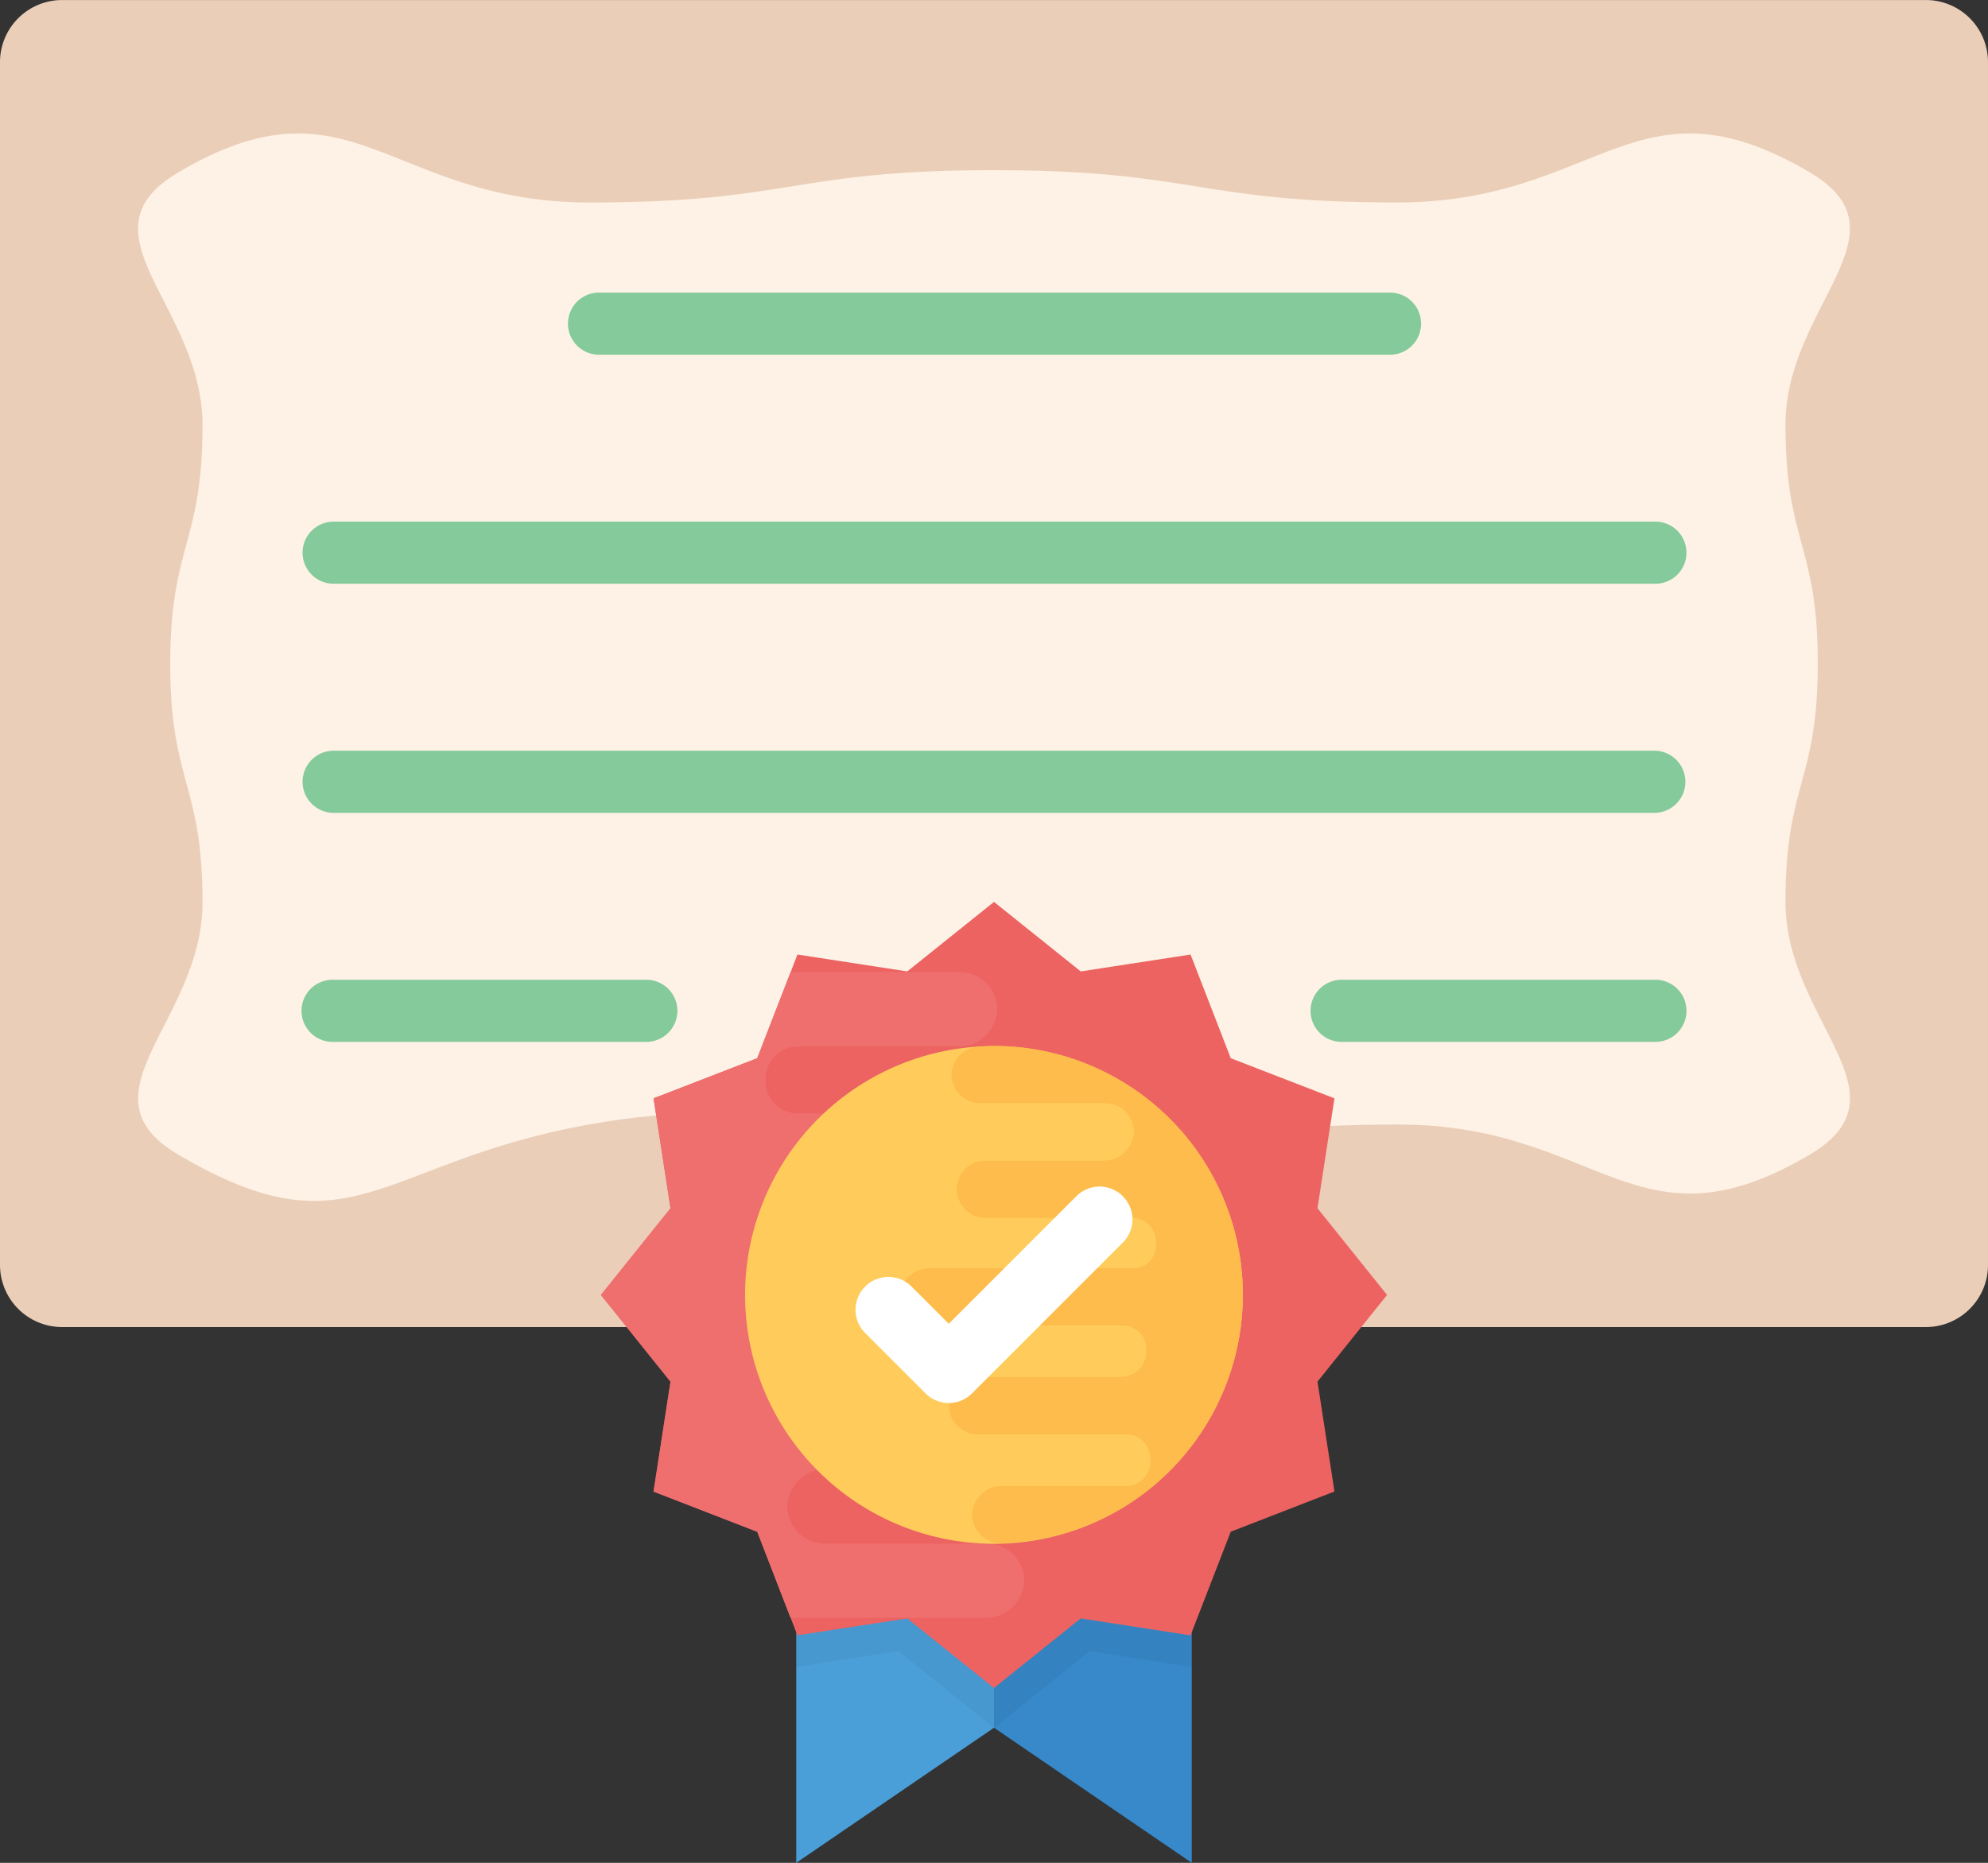 <svg xmlns="http://www.w3.org/2000/svg" width="223.658" height="209.595" viewBox="0 0 223.658 209.595">
  <rect x="0" y="0" width="223.658" height="209.595" fill="#333333" stroke="none"/>
  <g id="diploma" transform="translate(0 -16.096)">
    <path id="Caminho_183" data-name="Caminho 183" d="M227.319,408.373l-22.247,15.2v-56.1h22.247Z" transform="translate(-115.49 -197.884)" fill="#4b9fd8"/>
    <path id="Caminho_184" data-name="Caminho 184" d="M256,408.373l22.247,15.2v-56.1H256Z" transform="translate(-144.171 -197.884)" fill="#3789c9"/>
    <path id="Caminho_185" data-name="Caminho 185" d="M205.136,401.524l11.476-1.768,10.729,8.618.021-.021.014.014,10.722-8.611,11.49,1.775V367.472H205.136Z" transform="translate(-115.526 -197.884)" fill="#010101" opacity="0.05"/>
    <path id="Caminho_186" data-name="Caminho 186" d="M216.668,16.1H6.989A6.992,6.992,0,0,0,0,23.085V158.419a6.992,6.992,0,0,0,6.989,6.989H216.668a6.992,6.992,0,0,0,6.989-6.989V23.085A6.987,6.987,0,0,0,216.668,16.1Z" fill="#ebceb8"/>
    <path id="Caminho_187" data-name="Caminho 187" d="M40.07,165.357c-11.546-6.815,2.74-14.971,2.74-28.384s-3.634-13.412-3.634-26.825c0-13.433,3.634-13.433,3.634-26.867S28.51,61.7,40.07,54.856C59.6,43.3,63.687,58.239,86.381,58.239,109.1,58.239,109.1,54.6,131.8,54.6c22.729,0,22.729,3.634,45.458,3.634s26.8-14.929,46.381-3.383c11.546,6.815-2.74,14.971-2.74,28.384s3.634,13.412,3.634,26.825c0,13.433-3.634,13.433-3.634,26.867s14.3,21.59,2.74,28.432c-19.528,11.56-23.617-3.383-46.311-3.383-22.715,0-22.715,3.634-45.423,3.634-22.729,0-23.421-7.66-45.78-3.606C62.429,166.3,59.647,176.9,40.07,165.357Z" transform="translate(-20.025 -19.358)" fill="#fdf2e5"/>
    <g id="Grupo_107" data-name="Grupo 107" transform="translate(33.982 49.016)">
      <path id="Caminho_188" data-name="Caminho 188" d="M376.343,275.437H341.159a3.495,3.495,0,1,1,0-6.989h35.184a3.495,3.495,0,1,1,0,6.989Z" transform="translate(-224.144 -191.132)" fill="#84ca9b"/>
      <path id="Caminho_189" data-name="Caminho 189" d="M116.464,275.437H81.287a3.495,3.495,0,1,1,0-6.989h35.177a3.495,3.495,0,1,1,0,6.989Z" transform="translate(-77.792 -191.132)" fill="#84ca9b"/>
      <path id="Caminho_190" data-name="Caminho 190" d="M229.991,216.445H81.287a3.495,3.495,0,0,1,0-6.989h148.7a3.495,3.495,0,0,1,0,6.989Z" transform="translate(-77.792 -157.91)" fill="#84ca9b"/>
      <path id="Caminho_191" data-name="Caminho 191" d="M229.991,157.437H81.287a3.495,3.495,0,0,1,0-6.989h148.7a3.495,3.495,0,1,1,0,6.989Z" transform="translate(-77.792 -124.678)" fill="#84ca9b"/>
      <path id="Caminho_192" data-name="Caminho 192" d="M238.626,98.445H149.639a3.495,3.495,0,0,1,0-6.989h88.988a3.495,3.495,0,1,1,0,6.989Z" transform="translate(-116.286 -91.456)" fill="#84ca9b"/>
    </g>
    <path id="Caminho_193" data-name="Caminho 193" d="M243.211,292.621l-7.828,9.75,1.908,12.364-11.665,4.522L221.1,330.923l-12.357-1.908-9.757,7.828-9.757-7.828-12.357,1.9-4.522-11.658-11.665-4.522,1.908-12.364-7.828-9.75,7.828-9.757L160.688,270.5l11.665-4.515,4.522-11.665,12.357,1.9,9.757-7.821,9.757,7.821,12.357-1.9,4.522,11.665,11.665,4.515-1.908,12.364Z" transform="translate(-87.16 -130.826)" fill="#ed6362"/>
    <path id="Caminho_194" data-name="Caminho 194" d="M205.727,298.3H177.413a3.548,3.548,0,0,1-3.523-3.523l.042-.245V294.5a3.675,3.675,0,0,1,3.683-3.725h20.653a4.383,4.383,0,0,0,4.459-3.97,4.227,4.227,0,0,0-4.215-4.417H176.833a3.569,3.569,0,0,1-3.523-3.725v-.084a3.594,3.594,0,0,1,3.523-3.725H194.95a4.311,4.311,0,0,0,4.382-3.928,4.18,4.18,0,0,0-4.173-4.424H176.1l-3.746,9.673-11.665,4.522,1.908,12.364-7.828,9.757,7.828,9.757-1.908,12.364,11.665,4.522,3.746,9.673h21.849a4.322,4.322,0,0,0,4.424-3.928,4.2,4.2,0,0,0-4.173-4.424H179.957a4.2,4.2,0,0,1-4.215-4.417,4.382,4.382,0,0,1,4.424-3.97h17.424a4.146,4.146,0,0,0,4.054-4.173,4.188,4.188,0,0,0-4.173-4.173H176.036a3.5,3.5,0,0,1-3.523-3.523v-.329a3.325,3.325,0,0,1,3.313-3.523h29.663a4.38,4.38,0,0,0,4.459-3.928A4.247,4.247,0,0,0,205.727,298.3Z" transform="translate(-87.16 -141.017)" fill="#ef6f6f"/>
    <path id="Caminho_195" data-name="Caminho 195" d="M219.9,341.534a28,28,0,1,1,28-28A28.03,28.03,0,0,1,219.9,341.534Z" transform="translate(-108.074 -151.74)" fill="#ffcc5b"/>
    <path id="Caminho_196" data-name="Caminho 196" d="M237.546,288.553a3.234,3.234,0,0,0,3.215,3.4h14.048a3.245,3.245,0,0,1,3.25,3.4,3.379,3.379,0,0,1-3.4,3.061H241.236a3.216,3.216,0,0,0,.091,6.43h16.509a2.688,2.688,0,0,1,2.712,2.712v.252A2.555,2.555,0,0,1,258,310.528H235.148a3.378,3.378,0,0,0-3.439,3.026,3.258,3.258,0,0,0,3.25,3.4h21.807a2.733,2.733,0,0,1,2.712,2.712l-.035.189v.028a2.83,2.83,0,0,1-2.838,2.873H240.691a3.381,3.381,0,0,0-3.439,3.061,3.262,3.262,0,0,0,3.25,3.4h16.7a2.748,2.748,0,0,1,2.712,2.873v.07a2.763,2.763,0,0,1-2.712,2.866H243.242a3.322,3.322,0,0,0-3.376,3.026,3.21,3.21,0,0,0,3.215,3.4h.356a27.982,27.982,0,0,0-1.132-55.942c-.643,0-1.272.056-1.9.1A3.251,3.251,0,0,0,237.546,288.553Z" transform="translate(-130.49 -151.731)" fill="#fdbc4b"/>
    <path id="Caminho_197" data-name="Caminho 197" d="M230.874,346.11h0a3.7,3.7,0,0,1-2.614-1.083l-6.773-6.773a3.692,3.692,0,1,1,5.221-5.221l4.159,4.159L245.2,322.864a3.692,3.692,0,1,1,5.221,5.221l-16.942,16.942A3.66,3.66,0,0,1,230.874,346.11Z" transform="translate(-124.127 -172.154)" fill="#fff"/>
  </g>
</svg>
